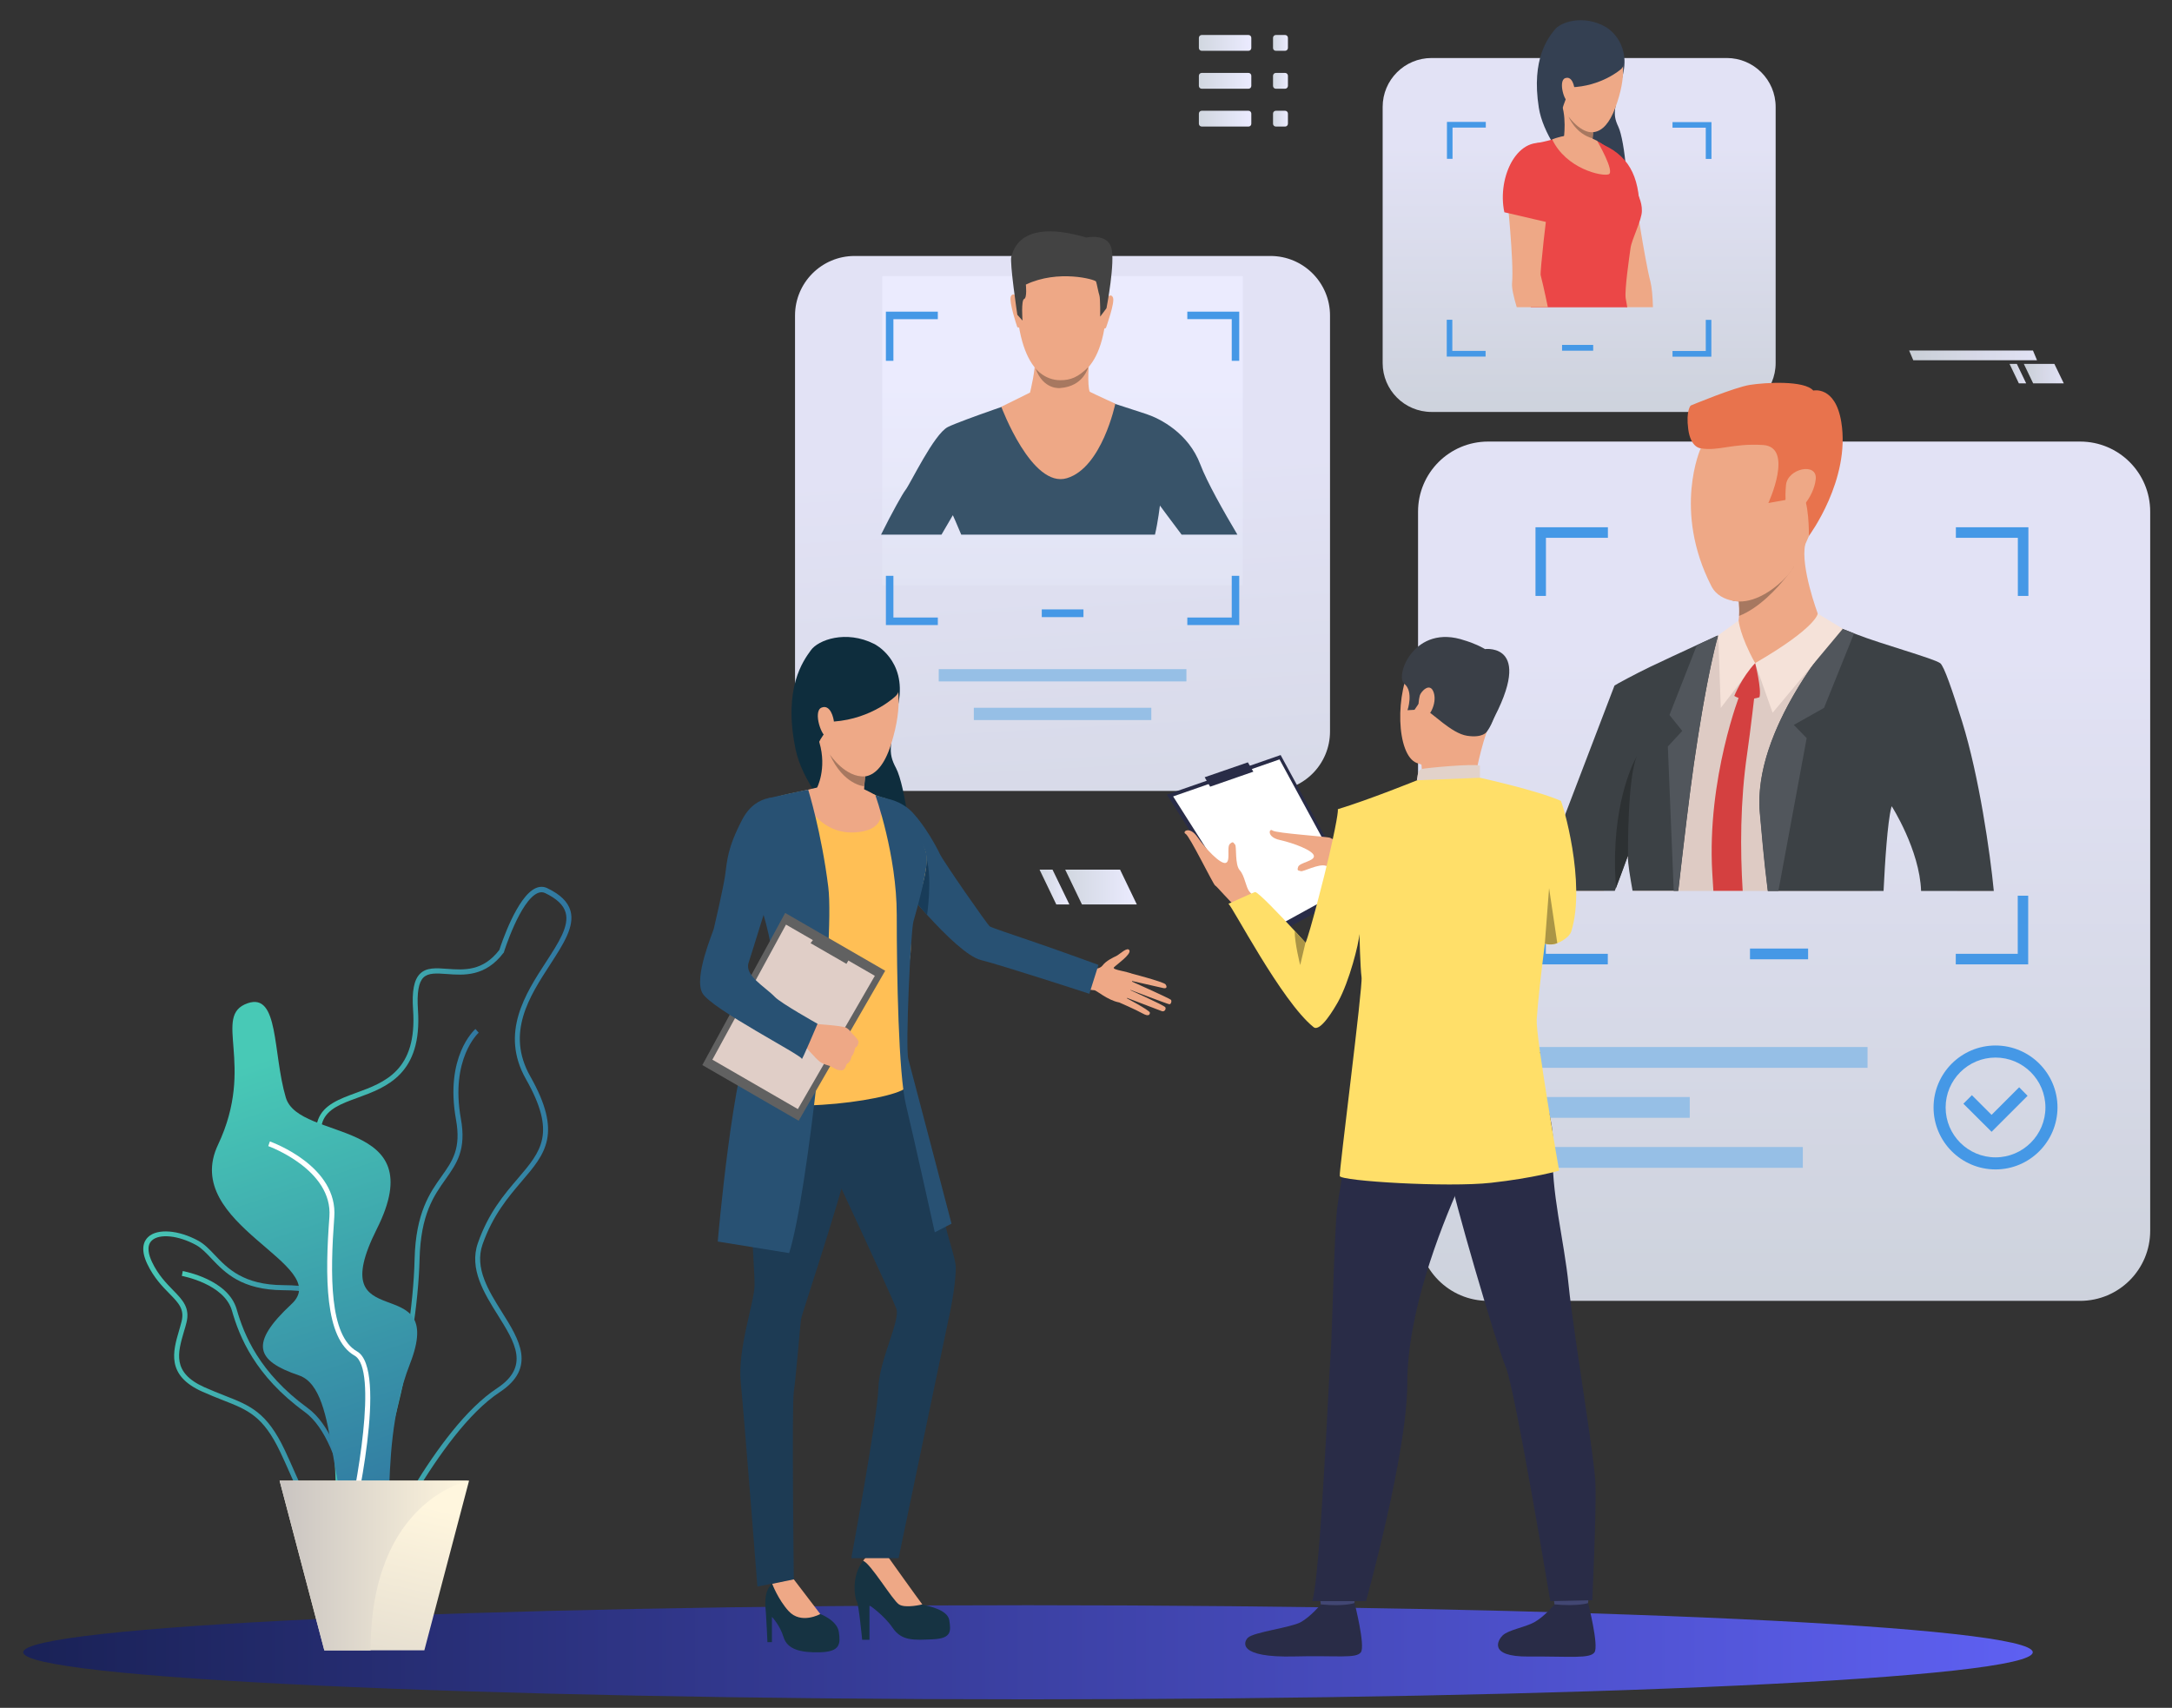 <?xml version="1.0" encoding="utf-8"?>
<!-- Generator: Adobe Illustrator 22.0.0, SVG Export Plug-In . SVG Version: 6.00 Build 0)  -->
<svg version="1.1" id="Слой_1" xmlns="http://www.w3.org/2000/svg" xmlns:xlink="http://www.w3.org/1999/xlink" x="0px" y="0px"
	 viewBox="0 0 2141.6 1684" style="enable-background:new 0 0 2141.6 1684;" xml:space="preserve">
<rect x="0" y="0" width="2141.6" height="1684" fill="#333333" stroke="none"/>
<style type="text/css">
	.st0{opacity:0.95;fill:url(#SVGID_1_);}
	.st1{fill:#96BFE6;}
	.st2{opacity:0.95;fill:url(#SVGID_2_);}
	.st3{fill:#4598E6;}
	.st4{fill:url(#SVGID_3_);}
	.st5{opacity:0.95;fill:url(#SVGID_4_);}
	.st6{fill:#385369;}
	.st7{fill:#EEA886;}
	.st8{fill:#434343;}
	.st9{fill:#A77860;}
	.st10{fill:#0E2D3D;}
	.st11{fill:#163342;}
	.st12{fill:#1D3B54;}
	.st13{fill:#285173;}
	.st14{fill:#FFBF55;}
	.st15{fill:#183C59;}
	.st16{fill:#616161;}
	.st17{fill:#E0CEC7;}
	.st18{fill:#EEA987;}
	.st19{fill:url(#SVGID_5_);}
	.st20{fill:url(#SVGID_6_);}
	.st21{fill:url(#SVGID_7_);}
	.st22{fill:url(#SVGID_8_);}
	.st23{fill:url(#SVGID_9_);}
	.st24{fill:#FFFFFF;}
	.st25{fill:url(#SVGID_10_);}
	.st26{fill:url(#SVGID_11_);}
	.st27{opacity:0.95;fill:url(#SVGID_12_);}
	.st28{fill:#344052;}
	.st29{fill:#EB4747;}
	.st30{fill:#393D63;}
	.st31{fill:#DECBC4;}
	.st32{fill:#E8734D;}
	.st33{fill:#3C4145;}
	.st34{fill:#51565C;}
	.st35{fill:#F5E2D9;}
	.st36{fill:#D44040;}
	.st37{fill:#2D3133;}
	.st38{fill:#292C47;}
	.st39{fill:#424773;}
	.st40{fill:#3A3F47;}
	.st41{fill:#E2D2CA;}
	.st42{fill:#323657;}
	.st43{fill:#FFDF69;}
	.st44{fill:#AB9546;}
	.st45{opacity:0.95;}
	.st46{fill:url(#SVGID_13_);}
	.st47{fill:url(#SVGID_14_);}
	.st48{fill:url(#SVGID_15_);}
	.st49{fill:url(#SVGID_16_);}
	.st50{fill:url(#SVGID_17_);}
	.st51{fill:url(#SVGID_18_);}
	.st52{fill:url(#SVGID_19_);}
	.st53{fill:url(#SVGID_20_);}
	.st54{fill:url(#SVGID_21_);}
	.st55{fill:url(#SVGID_22_);}
	.st56{fill:url(#SVGID_23_);}
</style>
<g>
	<linearGradient id="SVGID_1_" gradientUnits="userSpaceOnUse" x1="1085.384" y1="1199.018" x2="1044.196" y2="452.457">
		<stop  offset="0" style="stop-color:#D1D7E0"/>
		<stop  offset="1" style="stop-color:#EBEBFF"/>
	</linearGradient>
	<path class="st0" d="M1252.8,779.9H842.6c-32.4,0-58.7-26.3-58.7-58.7V311.1c0-32.4,26.3-58.7,58.7-58.7h410.1
		c32.4,0,58.7,26.3,58.7,58.7v410.1C1311.4,753.7,1285.2,779.9,1252.8,779.9z"/>
	<rect x="925.6" y="659.8" class="st1" width="244.2" height="12.1"/>
	<rect x="960.2" y="697.9" class="st1" width="175" height="12.1"/>
	<linearGradient id="SVGID_2_" gradientUnits="userSpaceOnUse" x1="1759.164" y1="1407.149" x2="1759.164" y2="638.555">
		<stop  offset="0" style="stop-color:#D1D7E0"/>
		<stop  offset="1" style="stop-color:#EBEBFF"/>
	</linearGradient>
	<path class="st2" d="M2051,1282.7h-583.7c-38.2,0-69.1-30.9-69.1-69.1V504.5c0-38.2,30.9-69.1,69.1-69.1H2051
		c38.2,0,69.1,30.9,69.1,69.1v709.1C2120.1,1251.8,2089.2,1282.7,2051,1282.7z"/>
	<g>
		<rect x="1725.5" y="935.3" class="st3" width="57.3" height="10.6"/>
	</g>
	<g>
		<rect x="1508.2" y="1032.4" class="st1" width="333.2" height="20.5"/>
		<rect x="1508.2" y="1131" class="st1" width="269.4" height="20.5"/>
		<rect x="1508.2" y="1081.7" class="st1" width="157.9" height="20.5"/>
	</g>
	<g>
		<path class="st3" d="M1928.5,519.9v10.4h61.1v57.3h10.4v-67.7H1928.5z M1513.9,587.6h10.4v-57.3h61.1v-10.4h-71.4V587.6z
			 M1989.5,883.2v57.3h-61.1v10.4h71.4v-67.7H1989.5z M1524.3,883.2h-10.4v67.7h71.4v-10.4h-61.1V883.2z"/>
	</g>
	<g>
		<g>
			<path class="st3" d="M1967.6,1153.1c-33.7,0-61.1-27.4-61.1-61.1c0-33.7,27.4-61.1,61.1-61.1s61.1,27.4,61.1,61.1
				C2028.6,1125.7,2001.2,1153.1,1967.6,1153.1z M1967.6,1042.8c-27.2,0-49.2,22.1-49.2,49.2c0,27.2,22.1,49.2,49.2,49.2
				s49.2-22.1,49.2-49.2C2016.8,1064.8,1994.7,1042.8,1967.6,1042.8z"/>
		</g>
		<g>
			<polygon class="st3" points="1963.7,1116 1935.9,1088.3 1944.3,1079.9 1963.7,1099.3 1990.9,1072.1 1999.2,1080.5 			"/>
		</g>
	</g>
	<linearGradient id="SVGID_3_" gradientUnits="userSpaceOnUse" x1="22.839" y1="1629.225" x2="2004.297" y2="1629.225">
		<stop  offset="5.208330e-03" style="stop-color:#1A2257"/>
		<stop  offset="1" style="stop-color:#5E60F2"/>
	</linearGradient>
	<path class="st4" d="M2004.3,1629.2c0,25.6-443.6,46.4-990.7,46.4c-547.2,0-990.7-20.8-990.7-46.4c0-25.6,443.6-46.4,990.7-46.4
		C1560.7,1582.9,2004.3,1603.6,2004.3,1629.2z"/>
	<linearGradient id="SVGID_4_" gradientUnits="userSpaceOnUse" x1="1047.712" y1="932.525" x2="1047.712" y2="370.524">
		<stop  offset="0" style="stop-color:#D1D7E0"/>
		<stop  offset="1" style="stop-color:#EBEBFF"/>
	</linearGradient>
	<rect x="869.9" y="272.2" class="st5" width="355.5" height="305"/>
	<g>
		<path class="st6" d="M1183.5,457.9c-11.7-31-39.8-45.2-53.1-49.6c-4.7-1.6-13.2-4.3-22.1-7.2c-16-5.2-33.6-10.8-33.6-10.8h-55.3
			c0,0-19.2,6.4-39.5,13.6c0,0,0,0,0,0c-18.8,6.6-38.5,13.8-45.2,17.1c-13.9,6.9-37.3,56.6-42,62.3c-2.4,2.9-13.3,22.3-24,43.9h59.6
			c6.3-10.8,11.2-19.2,11.2-19.2s3.8,8.3,8.3,19.2h191c3-12.7,4.9-28.7,4.9-28.7s10.2,13.9,21.4,28.7h55
			C1206.7,504.6,1190.1,475.4,1183.5,457.9z"/>
		<g>
			<path class="st7" d="M1053.7,238.2c0,0,43.3,6.8,36.7,74.5c-6.6,67.7-44.8,62.1-47.3,62.1c-2.6-0.1-38.3,1.2-41.1-81.4
				C1001.9,293.3,1000.7,232.2,1053.7,238.2z"/>
		</g>
		<g>
			<path class="st7" d="M1091,293.6c0,0,4.7-5.1,6.5,0.1c1.7,5.1-6.5,28-6.8,29c0,0-0.9,2-2,0.9C1087.6,322.5,1091,293.6,1091,293.6
				z"/>
		</g>
		<g>
			<path class="st7" d="M1003.1,292.7c0,0-4.6-5.2-6.5-0.1c-1.8,5.1,5.8,28.1,6.2,29.2c0,0,0.8,2,2,0.9
				C1005.9,321.7,1003.1,292.7,1003.1,292.7z"/>
		</g>
		<g>
			<path class="st8" d="M1091,303.9l-6.2,8.3c0,0,0.2-18.2-0.8-21c-1-2.8-2.5-11.5-3.3-13.6c-0.8-2-37.2-12.2-69.2,3
				c0,0,1.4,13.1-1.7,14.2c-3.1,1.2-1.6,21.3-1.6,21.3l-5.1-5.7c0,0-7.8-52.1-5.9-57.5c1.9-5.4,8.1-38.1,73.9-18.7
				c0,0,20.5-4.3,24.6,9.8C1099.9,258.1,1091,303.9,1091,303.9z"/>
		</g>
		<path class="st7" d="M1080.1,389c0-0.1-5.6-2.7-5.6-2.7c-2.7-6-0.7-31.5-0.7-31.5s-55.1-14-53.5-3.3c1.6,10.7-4.7,35.6-4.7,35.6
			l-28.3,14c0,0,30.1,80.9,64.7,70.4c34.6-10.4,47.7-73.4,47.7-73.4L1080.1,389z"/>
		<path class="st9" d="M1021.1,363.4c0,0,8.9,11.5,24.3,11.5c10.1,0,17.4-2.8,27.5-12.7c0,0-4.4,18.7-27.4,20.4
			C1045.5,382.7,1028.8,384.8,1021.1,363.4z"/>
	</g>
	<g>
		<g>
			<g>
				<g>
					<g>
						<g>
							<path class="st10" d="M862.1,635c0,0,31.8,15.6,23.9,57.9c-7.9,42.3-11.3,48-2.5,64.5c8.8,16.5,19.2,87.1,11.3,100.4
								c-7.9,13.4-98-58.7-110.4-119.2c-12.5-60.5,7.9-87.4,15.1-97.4C806.6,631.1,834,620.8,862.1,635z"/>
						</g>
					</g>
				</g>
			</g>
		</g>
		<g>
			<path class="st11" d="M850.1,1616.9h7.2v-34c0,0,14.1,9.4,23,22.4c8.9,13,21.1,11.9,39.6,11.1c18.6-0.8,17.7-8.3,16.1-18.8
				c-1.7-10.5-20.5-13.9-26.6-15.5c-6.1-1.7-19.9-25.5-24.4-31.3c-6.1-7.9-9.3-15.5-9.3-15.5s-3.5-14.1-20.6,0
				c-17.2,14.1-12.2,41.3-10.3,43.8S850.1,1616.9,850.1,1616.9z"/>
		</g>
		<g>
			<path class="st7" d="M886.4,1582c6.4,4.2,23,0,23,0c-4.7-6.1-33.7-46.8-33.7-46.8c-17.6-10.3-24.6,3.9-24.6,3.9
				C858.3,1541.3,880,1577.9,886.4,1582z"/>
		</g>
		<g>
			<g>
				<g>
					<g>
						<path class="st7" d="M1071.7,955.1c0,0,11.5,2.2,15.5-3.2c3.4-4.6,11-8.1,13.4-9.2c3.2-1.5,11.2-9.6,13-5.6
							c1.9,4-12.6,14-15.2,16.7c-2.6,2.7,14.2,3.9,17,6.5c2.9,2.6-0.7,30.3-12.1,28.1c-11.4-2.2-22.2-12-24.3-12
							c-2.1,0-8.4-1.2-8.4-1.2L1071.7,955.1z"/>
					</g>
				</g>
			</g>
		</g>
		<g>
			<g>
				<g>
					<g>
						<path class="st7" d="M1112.9,959.2c0,0,34.5,8.9,36.3,11.4c1.8,2.5,1.2,4.4-2.1,3.7c-3.3-0.7-33.6-7.6-33.6-7.6
							s39,17.4,41,19.1c1.1,1,0.2,4.7-1.6,4.4c-1.8-0.2-41.5-15.3-41.5-15.3s36.4,16.3,37.6,18.3c1,1.7-0.7,4.8-3.5,3.8
							c-2.8-1-37.5-14.3-37.5-14.3s25.8,13.5,25.8,15.8c0,1.4-0.6,4.5-7.2,0.8c-6.5-3.7-22.9-10.8-22.9-10.8L1112.9,959.2z"/>
					</g>
				</g>
			</g>
		</g>
		<g>
			<path class="st11" d="M756.7,1619.2h4.4v-24.9c0,0,7.9,8.1,11.5,20c3.6,11.9,16.5,15.5,36.2,14.9c19.7-0.6,20-8.3,18.3-20
				c-1.7-11.6-18.3-17.7-18.3-17.7c-7.5-6.7-26.1-34.2-26.1-34.2s-11.9-3.2-21.3,4.4c-9.4,7.5-6.4,24.6-6.2,29
				C755.6,1595.1,756.7,1619.2,756.7,1619.2z"/>
		</g>
		<g>
			<path class="st12" d="M770.3,1025c0,0-23.4,30.5-29.8,66.7c-6.4,36.2,3.8,157.6,3.5,175.4c-0.3,17.9-16.9,62.4-13.6,96
				s16.4,201.3,16.4,201.3l35.9-7.1c0,0-2.1-170.9,0-185s6.3-65.7,7.1-71.5c0.8-5.8,52.8-158.6,52.8-184.7
				C842.6,1090,826.8,982.5,770.3,1025z"/>
		</g>
		<g>
			<path class="st12" d="M888.1,1036.9c0,0,38.5,147,43.1,167.4c4.6,20.4,11.2,37.2,11.2,45.8c0,20.1-7.5,52.3-7.5,52.3l-48.9,234
				h-46.6c0,0,26-140.4,26.7-167.8c0.7-27.5,21.9-66.6,17.7-78.2c-4.2-11.6-66.9-145.9-66.9-145.9S769.3,994.2,888.1,1036.9z"/>
		</g>
		<g>
			<path class="st7" d="M808.8,1591.5l-26.1-34.2l-21.3,4.4c0,0,5.7,15.3,16.1,26.8C789.8,1602.1,808.8,1591.5,808.8,1591.5z"/>
		</g>
		<g>
			<g>
				<path class="st13" d="M872.2,787.1c0,0,15.9,1.5,27.9,14.4c12,12.9,23.3,33.4,26.4,40.2c3.1,6.9,47.2,70.4,49.5,71.8
					c2.3,1.4,24.4,8.8,39.1,13.8c22.6,7.6,68,24.1,68,24.1l-9,28.5c0,0-85.4-27.9-106.7-33.2c-26.1-6.4-86.3-83.6-86.3-83.6
					S836.1,810.5,872.2,787.1z"/>
			</g>
		</g>
		<g>
			<g>
				<path class="st14" d="M844.4,775.9c0,0,20.6,9.7,27.7,11.1c7.1,1.4,34.9,37.4,39.7,50.6c4.9,13.1,0,32.9-10,56
					c-10,23.1-0.6,30.9-5.1,54c-4.6,23.1-3.1,109.7-2.2,122.6c0.9,12.9-133.7,32.3-160.3,8.9c0,0,18-78,39.3-100.3
					c4.6-4.8,4.1-36.9,1-44.9c-3.1-8-38.6-67.7-38.6-67.7s-2.6-60.6,12.9-72.6c13.4-10.4,50-14.1,56.6-16.4
					C811.9,774.9,831,773.9,844.4,775.9z"/>
			</g>
		</g>
		<g>
			<g>
				<path class="st7" d="M854.3,752.2c0,0-0.6,5.7-1.3,13.3c-0.3,3-0.6,6.4-0.8,9.8c-0.8,10.3-1.5,21.3-1.1,26.9
					c0,0-21.4,21.4-45.7-25c0,0,10.2-19.1,2.5-45.2C800.1,705.9,854.3,752.2,854.3,752.2z"/>
			</g>
		</g>
		<g>
			<path class="st15" d="M914.1,902.2c0,0,5.1-34.2-0.3-55c0,0,0,17.9-9.8,43.3L914.1,902.2z"/>
		</g>
		<g>
			<path class="st7" d="M788.9,780.5c0,0,14.7,43.4,55.1,40.2c40.4-3.2,19.1-36.7,19.1-36.7s-10.1-5.8-12.9-6.3
				c-2.8-0.5-44.6-1.1-44.6-1.1L788.9,780.5z"/>
		</g>
		<g>
			<path class="st13" d="M863.1,784.1c0,0,21.1,58.5,21.1,118.1c0,59.6,1.7,156.7,9.1,187.4s28.4,125.5,28.4,125.5l16.5-8.5
				c0,0-39.6-151.4-42.6-162.3c-3-10.9,2.3-126.2,5.1-135.9c2.8-9.7,14.9-52.6,13-64.6c-2.4-15-16.4-37.3-39.1-56.4L863.1,784.1z"/>
		</g>
		<g>
			<path class="st13" d="M796.9,778.7c0,0,13.1,42.1,19.8,96c6.7,53.9-20.4,304.1-38.6,360.9l-70.4-11.4c0,0,15.2-176.8,35.7-209
				c20.6-32.2,27.1-60.7,4.9-127.8c-22.2-67.2,9.7-100.4,9.7-100.4S790.7,779.4,796.9,778.7z"/>
		</g>
		<g>
			<polygon class="st16" points="872.8,957.2 787.5,1105.1 692.5,1050.2 774.2,900.2 			"/>
		</g>
		<g>
			<polygon class="st17" points="862.6,962.2 786.7,1093.6 702.4,1044.9 775,911.7 			"/>
		</g>
		<g>
			<polygon class="st16" points="834.6,950.4 839.9,941.2 805.8,921.5 799.2,930 			"/>
		</g>
		<g>
			<g>
				<g>
					<g>
						<g>
							<g>
								<path class="st7" d="M830.5,1055.4c0,0-3.9,0-5.6-0.8c0,0-3-1.7-5.2-2.8c-0.7-0.3-1.3-0.6-1.7-0.8c-1.7-0.6-5.7-1.4-9.5-4
									c-3.8-2.6-17.1-18.1-17.1-18.1l6.3-9.6l4.6-9.8c0,0,28.1,1.8,31.9,3.8c0.4,0.2,0.7,0.4,1,0.6c3,2,4.5,4.8,5.9,6.1
									c0.5,0.5,5.6,5.4,5.4,7.5c-0.2,2.9-1.6,4.9-3.4,5.8c0,0-0.7,5.7-3.5,8.4c0,0-0.5,5.3-4.9,7.6
									C834.7,1049.3,833.6,1054.6,830.5,1055.4z"/>
							</g>
						</g>
					</g>
				</g>
			</g>
		</g>
		<g>
			<g>
				<path class="st13" d="M772.6,787.1c0,0-25.9-7.4-40.8,21.1c-14.9,28.6-14.8,40.8-16.8,54.7c-1.9,13.2-10.3,49.1-11.2,52.9
					c-0.9,3.7-20,48-11.2,63.5c8.8,15.6,98.6,61.4,98,64.8c-0.6,3.4,15.5-34.6,15.5-34.6S769.9,989.2,764,983
					c-9.7-10.1-30-21-25.9-33.6c4.9-14.8,19.7-64.5,23.1-71.8C764.6,870.3,794.5,796.4,772.6,787.1z"/>
			</g>
		</g>
		<g>
			<g>
				<g>
					<g>
						<g>
							<path class="st18" d="M857.5,639.7c0,0,46.2,14.5,21.1,94.2c-25.1,79.7-88.1-9.2-81.5-57.8
								C803.6,627.6,857.5,639.7,857.5,639.7z"/>
						</g>
					</g>
				</g>
			</g>
		</g>
		<g>
			<g>
				<g>
					<g>
						<g>
							<path class="st10" d="M883.3,686.2c0,0-22.9,22.5-61.3,25.3c0,0-14.8,17.3-15.9,24.1c0,0-34.3-58.4,7.9-93.4
								C856,607.2,898.7,671.8,883.3,686.2z"/>
						</g>
					</g>
				</g>
			</g>
		</g>
		<g>
			<g>
				<g>
					<g>
						<g>
							<path class="st18" d="M822.4,713.1c-0.3-5.8-3.9-19-12.5-15.3c-8.6,3.7,0.5,30.6,6.2,28.9
								C816.2,726.7,823.1,726.8,822.4,713.1z"/>
						</g>
					</g>
				</g>
			</g>
		</g>
		<g>
			<path class="st9" d="M852.9,765.5c-0.3,3-0.6,6.4-0.8,9.8c0,0-20.4-1.2-34-31.5C819,745.1,833.9,767,852.9,765.5z"/>
		</g>
	</g>
	<g>
		<g>
			
				<linearGradient id="SVGID_5_" gradientUnits="userSpaceOnUse" x1="-3961.584" y1="1254.356" x2="-3834.196" y2="1254.356" gradientTransform="matrix(-1 0 0 1 -3489.574 0)">
				<stop  offset="0" style="stop-color:#3076A1"/>
				<stop  offset="1" style="stop-color:#48C9B6"/>
			</linearGradient>
			<path class="st19" d="M347.4,1494c29.6-20.8,64.2-165.9,66.3-252.3c1.1-44.3,14.1-62.7,25.7-79c11-15.6,20.6-29,15-59.8
				c-10.6-58.9,17.3-84.4,17.6-84.6l-3.2-3.7c-1.2,1.1-30.3,27.3-19.2,89.2c5.2,28.8-3.4,40.9-14.2,56.1
				c-11.4,16-25.5,35.9-26.6,81.7c-2.2,92.7-37.6,229.7-64.2,248.4L347.4,1494z"/>
		</g>
		<g>
			
				<linearGradient id="SVGID_6_" gradientUnits="userSpaceOnUse" x1="-3862.608" y1="1359.51" x2="-3631.02" y2="1359.51" gradientTransform="matrix(-1 0 0 1 -3489.574 0)">
				<stop  offset="0" style="stop-color:#3076A1"/>
				<stop  offset="1" style="stop-color:#48C9B6"/>
			</linearGradient>
			<path class="st20" d="M285.4,1451.7c-2.8-6.3-5.7-12.9-9-19.8c-16.9-35.7-31.9-41.6-56.7-51.3c-6.1-2.4-12.9-5.1-20.5-8.5
				c-35.5-16-28.7-39.5-22.6-60.3c0.8-2.9,1.7-5.8,2.4-8.7c3.1-12.2-2.9-18.3-12-27.6c-6.8-6.9-15.2-15.5-21.7-29
				c-7.1-14.8-3.5-22.8,0.8-26.8c9-8.5,29.8-7,49.4,3.7c6.1,3.3,11.1,8.6,16.4,14.2c12.5,13.1,28.1,29.4,67.5,29.6
				c22.5,0.1,34.8,3.2,41.1,10.4c7.2,8.1,5.9,20.3,4,37.1c-0.7,5.8-1.4,12.4-1.8,19.6c-2.7,42.5,22.4,73.2,22.7,73.5
				c15,17.9,33.5,54.9,25.5,77.8c-3.3,9.6-10.8,15.6-22.2,17.9c-4.5,0.9-8.7,1.4-12.5,1.4C308.8,1504.8,298.7,1482,285.4,1451.7z
				 M193.4,1227.7c-17.5-9.6-36.3-11.5-43.7-4.5c-5.6,5.3-3,14.5,0.2,21.2c6.1,12.8,13.9,20.7,20.7,27.7c9.5,9.7,17,17.4,13.2,32.3
				c-0.7,2.9-1.6,5.9-2.5,8.8c-6,20.7-11.8,40.2,19.9,54.5c7.4,3.3,14.2,6,20.3,8.4c25.1,9.8,41.6,16.3,59.3,53.8
				c3.3,7,6.2,13.5,9,19.9c15.3,34.7,24.6,55.7,58,48.9c9.6-1.9,15.8-6.9,18.6-14.7c7-20.1-9.8-55.3-24.6-73
				c-1.1-1.3-26.6-32.4-23.8-77c0.5-7.2,1.2-13.9,1.9-19.8c1.7-15.6,3-26.8-2.8-33.3c-5.3-5.9-16.9-8.6-37.5-8.7
				c-41.5-0.2-57.8-17.3-71-31.1C203.3,1235.5,198.8,1230.7,193.4,1227.7L193.4,1227.7z"/>
		</g>
		<g>
			
				<linearGradient id="SVGID_7_" gradientUnits="userSpaceOnUse" x1="-3842.811" y1="1393.188" x2="-3668.989" y2="1393.188" gradientTransform="matrix(-1 0 0 1 -3489.574 0)">
				<stop  offset="0" style="stop-color:#3076A1"/>
				<stop  offset="1" style="stop-color:#48C9B6"/>
			</linearGradient>
			<path class="st21" d="M348.3,1533.1l4.9-0.3c-0.2-4.6-6.4-112.9-49.9-144.5c-47.7-34.8-62.7-72.1-69.9-97.2
				c-8.4-29.5-51.4-37.4-53.2-37.8l-0.9,4.8c0.4,0.1,41.8,7.7,49.4,34.3c7.4,25.8,22.8,64.2,71.7,99.8
				C342.1,1422.5,348.3,1532,348.3,1533.1z"/>
		</g>
		<g>
			
				<linearGradient id="SVGID_8_" gradientUnits="userSpaceOnUse" x1="-4052.926" y1="1216.612" x2="-3791.901" y2="1216.612" gradientTransform="matrix(-1 0 0 1 -3489.574 0)">
				<stop  offset="0" style="stop-color:#3076A1"/>
				<stop  offset="1" style="stop-color:#48C9B6"/>
			</linearGradient>
			<path class="st22" d="M340.1,1557.4c-10.2-5.1-9.9-25.6-9.3-56.6c0.7-39.2,1.7-92.8-18.8-142.2c-21.8-52.4-2.4-67.7,16.4-82.6
				c21-16.6,40.9-32.3,2.8-103c-17.5-32.5-23.1-54.5-17.5-69.2c5.5-14.5,21-20.2,37.4-26.2c28.3-10.3,60.3-22.1,56.2-81.9
				c-1.3-18.3,0.9-29.6,6.8-35.5c6.4-6.4,15.8-5.7,26.8-4.9c16.5,1.2,35.2,2.6,51.5-18.7c1.7-5.3,17.3-52.7,35.9-60.9
				c3.9-1.7,7.8-1.7,11.4,0.1l0,0c12.9,6.2,20.3,13.5,22.8,22.3c4.3,15.4-7,32.8-20,52.9c-20.5,31.6-43.8,67.5-19.7,110.2
				c31.9,56.4,15.1,76.2-8.3,103.5c-13.4,15.7-28.5,33.4-38.7,62.3c-8.1,23.3,5.8,45.5,19.2,66.9c16.9,26.9,34.3,54.8-2.4,78.9
				c-60.7,39.9-120.7,170.3-121.3,171.6l-0.2,0.5l-0.5,0.4c-11.2,8.8-19.3,12.9-25.5,12.9C343.3,1558.5,341.6,1558.2,340.1,1557.4z
				 M489.9,1369c32.7-21.5,18-45,1-72.2c-13.4-21.4-28.6-45.7-19.7-71.1c10.4-29.8,25.9-47.9,39.6-63.9c22.9-26.8,38-44.5,7.7-97.9
				c-25.6-45.3-0.4-84.1,19.8-115.2c12.4-19.1,23.2-35.7,19.4-48.9c-2.1-7.4-8.7-13.7-20.2-19.2l0,0c-2.3-1.1-4.7-1.1-7.3,0
				c-17.3,7.5-33.2,57.7-33.3,58.2l-0.1,0.4l-0.3,0.3c-18,23.7-39.1,22.2-56,20.9c-10.1-0.7-18.1-1.3-23,3.5
				c-4.8,4.7-6.5,15.1-5.4,31.7c4.4,63.5-31,76.4-59.4,86.8c-16,5.8-29.7,10.9-34.5,23.3c-5,13.3,0.4,34,17.2,65.1
				c40.1,74.4,17.7,92.1-4.1,109.2c-18.2,14.3-35.3,27.8-14.9,76.8c20.9,50.3,19.9,104.5,19.2,144.1c-0.5,27-0.9,48.4,6.6,52.1
				c4.4,2.2,12.7-1.5,24.8-10.9C371.9,1531.6,429.4,1408.8,489.9,1369z"/>
		</g>
		<linearGradient id="SVGID_9_" gradientUnits="userSpaceOnUse" x1="407.935" y1="1501.541" x2="255.958" y2="1045.609">
			<stop  offset="0" style="stop-color:#3076A1"/>
			<stop  offset="1" style="stop-color:#48C9B6"/>
		</linearGradient>
		<path class="st23" d="M244.3,989.2c30.9-10.6,24.5,49,37.5,93s145.2,19.2,89.8,129.5s70.2,36.9,32.6,133.2
			c-37.5,96.3-3.3,199.2-44.1,173.1c-40.8-26.2-22.9-147.4-65.3-161.8c-42.4-14.4-49.4-31.2-7.3-70.4c42-39.2-110.1-78-72.5-157.1
			C252.4,1049.6,208.6,1001.4,244.3,989.2z"/>
		<g>
			<path class="st24" d="M345.9,1511.6c3.9-16.5,37.1-161.5,6.1-179.1c-27.3-15.5-26.6-75.6-22.4-132.3
				c3.8-50.2-60.8-73.7-63.5-74.7l-1.6,4.6c0.6,0.2,63.7,23.2,60.3,69.7c-4.4,58.3-4.8,120.1,24.8,136.9
				c23.5,13.3,1.9,129.9-8.5,173.7L345.9,1511.6z"/>
		</g>
		<linearGradient id="SVGID_10_" gradientUnits="userSpaceOnUse" x1="290.351" y1="1799.301" x2="366.339" y2="1471.728">
			<stop  offset="0" style="stop-color:#C9C4C1"/>
			<stop  offset="1" style="stop-color:#FFF6DE"/>
		</linearGradient>
		<polygon class="st25" points="462.5,1460 418.4,1627.3 319.8,1627.3 275.7,1460 		"/>
		
			<linearGradient id="SVGID_11_" gradientUnits="userSpaceOnUse" x1="256.126" y1="1543.673" x2="442.928" y2="1543.673" gradientTransform="matrix(1 0 0 1 19.534 0)">
			<stop  offset="0" style="stop-color:#C9C4C1"/>
			<stop  offset="1" style="stop-color:#FFF6DE"/>
		</linearGradient>
		<path class="st26" d="M462.5,1460c0,0-97.1,18.2-97.1,167.4h-45.6L275.7,1460H462.5z"/>
	</g>
	<linearGradient id="SVGID_12_" gradientUnits="userSpaceOnUse" x1="1557.021" y1="457.398" x2="1557.021" y2="140.814">
		<stop  offset="0" style="stop-color:#D1D7E0"/>
		<stop  offset="1" style="stop-color:#EBEBFF"/>
	</linearGradient>
	<path class="st27" d="M1702.6,406.2h-291.1c-26.6,0-48.2-21.6-48.2-48.2V105.4c0-26.6,21.6-48.2,48.2-48.2h291.1
		c26.6,0,48.2,21.6,48.2,48.2v252.6C1750.8,384.6,1729.2,406.2,1702.6,406.2z"/>
	<g>
		<rect x="1540.2" y="340.1" class="st3" width="30.7" height="5.7"/>
	</g>
	<g>
		<g>
			<g>
				<g>
					<path class="st28" d="M1583.3,26.6c0,0,24.8,13.6,16.9,47c-7.9,33.4-10.9,37.9-4.5,51.4c6.4,13.5,12,70.1,5.2,80.5
						s-75.9-50.5-83.6-99.2c-7.7-48.7,9.6-69.4,15.7-77.1S1561.5,14.2,1583.3,26.6z"/>
				</g>
			</g>
		</g>
		<g>
			<path class="st7" d="M1629.8,302.9h-26.5c-1.3-13.1-2.5-22.2-2.2-23.5c0.4-2.2-26.4-72.4-28.9-78.3c-2.5-5.8-12.3-21.4-13.6-36
				c-1.3-14.7,17.8-20.6,17.8-20.6c25.8,4.6,34.6,40.3,34.6,40.3s10.8,72.4,16.3,92.8C1628.7,282.9,1629.5,292.1,1629.8,302.9z"/>
		</g>
		<path class="st29" d="M1616.5,202.3l-39.5,16.6c0,0-36.3-90.1-5.9-80C1601.5,149,1615.1,167.8,1616.5,202.3z"/>
		<g>
			<path class="st29" d="M1607.7,244.7c-1.2,8.9-5.9,40.6-4.8,49.2c0.2,1.4,0.8,4.7,1.6,9.1h-95.2c2.5-9,4.8-17,6.2-21.7
				c4.6-15.3,0.2-19.4-2.1-31.7c-0.9-4.8-4.1-13.9-7.6-24.2c-1.2-3.4-2.4-7-3.5-10.6c-4.2-13-6.1-26.3-7.3-34
				c-5.7-36.6,22.4-40.1,22.4-40.1c10.5-1.9,28.8-7.6,28.8-7.6l28.6,6c0,0,2.7,1,6.7,4c0,0,0,0,0,0c1.9,1.4,4.1,3.3,6.4,5.6
				c3.1,3.2,9.4,12.4,15.6,22.5c1.9,3.1,3.8,6.3,5.6,9.4c5.8,10.1,10,18.2,9.8,27.4C1618.9,216.9,1608.9,235.8,1607.7,244.7z"/>
		</g>
		<path class="st7" d="M1574.8,138.9c0,0,17.9,30.7,11.3,33c-6.7,2.3-41.8-5.5-55.6-34.4C1530.5,137.5,1553.6,127,1574.8,138.9z"/>
		<path class="st7" d="M1572.2,152.9c0,0-15.9,6.7-30.4-15.5c0,0,3.9-25.2-4.3-39.8c-8.2-14.6,35.8,17.5,35.8,17.5s-0.7,3-1.5,7.4
			c-0.4,2.3-0.8,4.9-1.1,7.7c-0.2,2.3-0.4,4.8-0.5,7.2C1570.1,143.2,1570.5,148.9,1572.2,152.9z"/>
		<path class="st30" d="M1532.6,187.3c-3.3,16.9-26.8,38-26.8,38c-1.2-3.4-2.4-7-3.5-10.6C1518.5,204.3,1532.6,187.3,1532.6,187.3z"
			/>
		<g>
			<path class="st7" d="M1526.7,200.7c-1.5,6.2-8.4,68.4-7.6,70.6c0.4,1.2,3.8,15.6,7.1,31.6h-30.7c-3.1-10.3-5-18.9-4.6-23.7
				c2-21-5.2-88-5.2-88s-6.4-40.5,27.2-45.6c0,0,19.9,2.6,21.1,17.3C1535.3,177.6,1528.2,194.6,1526.7,200.7z"/>
		</g>
		<path class="st29" d="M1483.3,209.3l41.7,9.7c0,0,33.1-64.3,3.3-76C1496.9,130.7,1475.8,174.3,1483.3,209.3z"/>
		<g>
			<g>
				<g>
					<path class="st18" d="M1579.5,30.1c0,0,36.3,13.3,13.3,75.9c-23,62.6-69.9-10.7-62.8-49.1C1537,18.4,1579.5,30.1,1579.5,30.1z"
						/>
				</g>
			</g>
		</g>
		<g>
			<g>
				<g>
					<path class="st28" d="M1598.3,68.2c0,0-19.1,17.1-49.9,17.9c0,0-7.2,17.5-8.3,22.9c0,0-30.3-52.1,4.5-78.4
						C1579.6,4.2,1611.2,57.3,1598.3,68.2z"/>
				</g>
			</g>
		</g>
		<g>
			<g>
				<g>
					<path class="st18" d="M1552.6,89.8c0-4.6-2.4-15.3-9.4-12.7c-7,2.6-0.7,24.4,3.9,23.3C1547.1,100.4,1552.7,100.8,1552.6,89.8z"
						/>
				</g>
			</g>
		</g>
		<path class="st9" d="M1570.4,136.5c-17-4.7-23.6-21-23.8-21.5c13.9,17.9,24.3,15.3,24.3,15.3
			C1570.6,132.7,1570.6,134.1,1570.4,136.5z"/>
	</g>
	<g>
		<path class="st3" d="M1649.1,120.3v5.6h32.8v30.8h5.6v-36.3H1649.1z M1426.6,156.6h5.6v-30.8h32.8v-5.6h-38.3V156.6z
			 M1681.9,315.3v30.8h-32.8v5.6h38.3v-36.3H1681.9z M1432.1,315.3h-5.6v36.3h38.3v-5.6h-32.8V315.3z"/>
	</g>
	<g>
		<rect x="1027.2" y="600.9" class="st3" width="41.1" height="7.6"/>
	</g>
	<g>
		<path class="st3" d="M1170.7,307.3v7.4h43.8v41.1h7.4v-48.5H1170.7z M873.5,355.8h7.4v-41.1h43.8v-7.4h-51.2V355.8z M1214.5,567.8
			v41.1h-43.8v7.4h51.2v-48.5H1214.5z M880.9,567.8h-7.4v48.5h51.2v-7.4h-43.8V567.8z"/>
	</g>
	<g>
		<g>
			<path class="st31" d="M1964.8,878.5H1930c-0.6-1.4-1.1-2.6-1.6-3.6c-10.3-24.3-63.4-80.1-63.4-80.1s0,0,0,0.1c0,0,0,0,0,0.1
				c0,0,0,0,0,0.1c0,0.1-0.1,0.2-0.1,0.2c0,0.1-0.1,0.3-0.1,0.5c0,0.1-0.1,0.2-0.1,0.3c0,0.1-0.1,0.2-0.1,0.2
				c-2.2,8.1-12.9,48.6-18.2,82.2h-235c-0.5-3.1-1.2-6.1-1.9-8.8c-2.1-8.3-3.6-16.6-4.5-24.3c0-0.4-0.1-0.8-0.1-1.1
				c-0.2-1.4-0.3-2.8-0.5-4.2c-2-21.1-0.5-37.3-0.4-38.9c-0.7,1.4-5.4,18.8-11.6,40.3c-3.4,11.8-7.3,24.8-11.1,37.1h-55.5
				l69.6-200.9c1.5-1.2,19.6-9.9,32.8-16.2c13.4-6.4,29.7-15.8,44.3-23.8c7.5-4.1,14.6-7.8,20.7-10.6l0.9-0.4v0
				c10.1-4.6,16.9-7.7,16.9-7.7s0,0,0,0c0.2,0,1.8-0.2,4.4-0.4c14.1-1.4,58-5.5,72.7-6.3c1.2-0.1,2.2-0.1,3-0.2c0.7,0,1.2,0,1.5,0
				c1.8,0.1,10.9,3.3,22.8,7.8c0.5,0.2,0.9,0.3,1.4,0.5c0.6,0.2,1.1,0.4,1.7,0.6c1,0.4,2.1,0.8,3.1,1.2c2.1,0.8,4.3,1.7,6.5,2.6
				c0.8,0.3,1.5,0.6,2.3,0.9c23.8,9.4,51,21.1,57.5,25.8c4.3,3.1,17.6,28.2,33.1,59.2C1937.7,763.8,1958.1,840.6,1964.8,878.5z"/>
		</g>
		<g>
			<path class="st7" d="M1792.3,605c-0.6,31.6-61.8,48.9-61.8,48.9s-25.6-32.1-19.5-35.1c2.4-1.2,3.4-6,3.7-11.4
				c0.3-5.1,0-10.7-0.3-14.3c-0.2-2.2-0.4-3.7-0.4-3.7s8.7-9.2,19.9-20.2c19.4-19.2,46.1-43.8,46.2-34c0,0.5-0.1,1.1-0.2,1.9
				C1775.2,559,1792.3,605,1792.3,605z"/>
		</g>
		<g>
			<path class="st9" d="M1768.8,558.7C1768.8,558.7,1768.8,558.7,1768.8,558.7c-0.1,0.2-2.7,4.1-7.1,9.6c-9.4,11.8-27,31.2-46.9,39
				c0.3-5.1,0-10.7-0.3-14.3c-2-0.1-4.1-0.3-6.1-0.7c5.4-9.5,13.3-19.5,13.3-19.5l12.3-3.7L1768.8,558.7z"/>
		</g>
		<g>
			<path class="st7" d="M1780.5,535.6c-5.3,11.5-10.3,19.9-11.7,23.2c0,0,0,0,0,0c-0.9,2.2-3.5,5.7-7.1,9.6
				c-10.1,10.9-28.8,25.2-47.2,24.7c-2-0.1-4.1-0.3-6.1-0.7c-7.4-1.6-16.2-5.1-21-14.5c-38.2-74.7-10.5-135.8-10.5-135.8
				s104.3-29.5,120.6,1.9C1808.8,465.9,1792.9,508.6,1780.5,535.6z"/>
		</g>
		<g>
			<path class="st32" d="M1676.7,442c0,0-9.7-0.5-12.1-18.9c-2.4-18.1,2.4-23.2,2.4-23.2s43.1-18,58.5-20.4s53.5-4.6,62.4,5.6
				c0,0,21.7-5,27.6,30.9c9.4,57-31.9,112.4-31.9,112.4s0.4-37.3-7.9-42.2c-8.2-4.9-15.3,6.8-15.3,6.8l-16.8,3
				c0,0,25.5-55.1-5.1-57.2C1708,436.9,1694.3,445.2,1676.7,442z"/>
		</g>
		<g>
			<path class="st7" d="M1761,478.2c1.6-16.4,31.3-22.7,29.3-5.5c-2,17.2-16.6,33.7-23.4,33.2C1760.2,505.3,1759.8,490.8,1761,478.2
				z"/>
		</g>
		<g>
			<path class="st33" d="M1934.8,712c-9.7-31-18-55.5-21.8-58.1c-6.5-4.7-58-18.8-82.4-28.4c-0.8-0.3-1.6-0.6-2.3-0.9
				c-2.2-0.9-4.4-1.7-6.5-2.6c-1.1-0.4-2.1-0.8-3.1-1.2c-0.6-0.2-1.1-0.4-1.7-0.6c-0.5-0.2-0.9-0.4-1.4-0.5c0,0-0.1,0.1-0.1,0.1
				c-2.2,2.4-13.5,15.3-27,34.5c-25.3,35.9-58.2,94.1-53.1,147.8c1.6,17.2,3.6,42,7,69.8c0.2,2.2,0.5,4.4,0.8,6.6h114
				c1.4-29.1,3.9-67.4,7.6-82.2c0-0.1,0.1-0.2,0.1-0.2c0-0.1,0-0.2,0.1-0.3c0-0.2,0.1-0.3,0.1-0.5c0-0.1,0.1-0.2,0.1-0.2
				c0,0,0-0.1,0-0.1c0,0,0-0.1,0-0.1s27.6,43.1,29,83.6h71.7C1962.3,840.9,1951.3,765.2,1934.8,712z"/>
		</g>
		<g>
			<path class="st33" d="M1693.8,627.2c0,0-8.6,28.7-19.7,100.2c0,0,0,0,0,0c-0.4,2.4-0.8,4.8-1.1,7.3c0,0.3-0.1,0.6-0.1,0.9
				c-0.3,1.6-0.5,3.3-0.8,5c0,0.2-0.1,0.4-0.1,0.6c-0.2,1.1-0.4,2.3-0.5,3.4c-0.4,2.8-0.8,5.7-1.3,8.6
				c-4.2,29.2-9.7,75.6-15.4,125.1h-45.1c-2.4-13.8-4.7-26.3-4.6-34.8c-0.1,0.2-0.2,0.4-0.2,0.6c-3.6,10-7.6,20.8-11.6,31.4
				c-0.4,1-0.7,1.9-1.1,2.9h-77.7l77.4-202.4c1.5-1.2,21.5-11.9,34.6-18.2c13.8-6.6,31.1-14.6,46.5-21.7c7.4-3.4,14.3-6.6,20.2-9.3
				L1693.8,627.2z"/>
		</g>
		<g>
			<path class="st34" d="M1798.5,698l-29.8,16.8l12.7,13l-27.9,150.7h-10.5c-3.9-30.5-6.1-57.8-7.8-76.4
				c-7.8-83.1,75.1-176.7,80.2-182.4c4,1.5,8.3,3.2,12.7,4.9L1798.5,698z"/>
		</g>
		<g>
			<path class="st34" d="M1694.2,626.5c0,0-11.1,36.3-24.1,126.9c-4.2,29.2-9.8,75.6-15.4,125.1h-4.4l-5.8-142.4l14.2-15.4
				l-12.6-15.7l27-68.8c7.4-3.4,14.3-6.6,20.2-9.3L1694.2,626.5z"/>
		</g>
		<g>
			<path class="st35" d="M1817,620l-24.7-15c0,0-0.7,13.5-61.8,48.9l17.3,48.9L1817,620z"/>
		</g>
		<g>
			<path class="st35" d="M1714.3,611.8c0,0,1,14.6,16.3,42.1l-33.9,44.1l-2.5-71.6L1714.3,611.8z"/>
		</g>
		<g>
			<path class="st36" d="M1730.6,653.9c0,0,6.6,26.2,4.2,33.6c0,0-14.4,5.2-24.8-1.3C1710,686.2,1717.4,667.8,1730.6,653.9z"/>
		</g>
		<g>
			<path class="st36" d="M1722.7,743.1c-6.9,47.1-6.9,94.8-4.4,135.3h-28.9c-0.4-5.7-0.8-11.7-1.1-17.9
				c-5.4-93.4,27.6-176.8,27.6-176.8l14.7-3.7C1730.6,680.1,1725.9,721.4,1722.7,743.1z"/>
		</g>
		<g>
			<path class="st37" d="M1606.1,801.3c-1.1,22.4-0.9,42.3-0.9,42.3s0,0,0,0c0,0.1,0,0.7-0.1,1.7c0-0.4-0.1-0.8-0.1-1.1
				c-3.6,10-7.6,20.8-11.6,31.4c-0.9-12.2-1.2-23.6-0.9-34.2c1.6-62.8,21.4-95.7,21.4-95.7C1609.3,756.6,1607.1,780.1,1606.1,801.3z
				"/>
		</g>
	</g>
	<g>
		<g>
			<polygon class="st38" points="1335.7,878.7 1243.3,929.5 1150.5,783.5 1262.7,744.5 			"/>
		</g>
		<g>
			<polygon class="st24" points="1329.9,874.4 1243.4,921.9 1156.7,785.3 1261.6,748.8 			"/>
		</g>
		<g>
			<path class="st7" d="M1361.5,848.8c0,0-16.1-7.7-23.1-11.7c-7.1-4-25.2-9.5-26.7-10.9c-1.5-1.3-53.8-4.5-57-7.3
				c-3.2-2.7-6.3,6.4,7.3,9.4c13.6,3,32.5,10.2,33.5,15.5c1,5.3-13.9,6.6-15.5,10.9c-1.5,4.4,0.4,3.4,2.6,4.3
				c2.1,0.9,17.8-7.7,24.7-5.3c6.9,2.5,17.4-0.9,22.7,0.9c5.3,1.8,31,10.4,31,10.4L1361.5,848.8z"/>
		</g>
		<g>
			<path class="st7" d="M1238.8,911.2c0,0-13.5-12.2-20.1-17.2c-6.5-5.1-18.8-20.1-20.6-20.9c-1.8-0.9-25.2-49-29.1-50.9
				c-3.8-1.9,3.6-8.4,11.7,3.2c8.1,11.6,22.3,26.6,27.7,25.5c5.4-1.1,0.8-15.7,4.3-18.8c3.5-3.1,3.4-0.9,5.1,0.7
				c1.7,1.7-0.4,19.8,4.6,25.3c5,5.5,5.9,16.8,9.6,21.1c3.8,4.3,21.9,25.1,21.9,25.1L1238.8,911.2z"/>
		</g>
		<g>
			<path class="st39" d="M1529.8,1561.2c0,0,2.9,20.3,3.3,23.3c0.4,3,32.5-1.8,32.5-1.8l2.6-24.2
				C1568.2,1558.6,1533.8,1558.4,1529.8,1561.2z"/>
		</g>
		<g>
			<path class="st38" d="M1532.8,1582c0,0-10.2,12.2-20,17.6c-9.9,5.3-25.3,7.4-31.2,13c-4.2,4-15.3,21.1,25.6,20.8
				c40.9-0.3,60.6,2.4,65-4.2c4.4-6.6-6.3-48.5-6.3-48.5S1556.2,1584.1,1532.8,1582z"/>
		</g>
		<g>
			<path class="st39" d="M1299.4,1561.2c0,0,2.9,20.3,3.3,23.3c0.4,3,32.5-1.8,32.5-1.8l2.6-24.2
				C1337.9,1558.6,1303.5,1558.4,1299.4,1561.2z"/>
		</g>
		<g>
			<path class="st38" d="M1302.4,1582c0,0-10.2,12.2-20,17.6c-9.9,5.3-46.1,9.7-51.9,15.2c-4.2,4-11.2,20,46.4,18.5
				c40.9-1.1,60.6,2.4,65-4.2c4.4-6.6-6.3-48.5-6.3-48.5S1326.4,1584.3,1302.4,1582z"/>
		</g>
		<g>
			<path class="st38" d="M1503.2,1039.9c0,0,30.2,48,28,91.4c-2.3,43.4,11,90.8,15.5,136.1c5.1,50.5,25.8,170.1,26.5,197.2
				c0.8,27-3.2,113.3-3.2,113.3l-41.4,0.9c0,0-34.8-209.1-43.8-230.5c-9-21.3-53.7-173.5-55.2-190.5
				C1427.9,1140.8,1503.2,1039.9,1503.2,1039.9z"/>
		</g>
		<g>
			<path class="st38" d="M1344.2,1046.4c0,0-22.8,118.9-25.8,145.5s-5,128.5-6.5,145.1s-10,217.2-18,241.8h53
				c0,0,40.7-145.8,40.7-214.8c0-69,31.4-150,51.7-195.5c20.3-45.5,66.7-46.6,79.2-131C1518.4,1037.5,1361,1019.6,1344.2,1046.4z"/>
		</g>
		<g>
			<path class="st7" d="M1452.8,636.4c0,0-40.5-15.1-59.2,15.7s-16.9,92.7,3.5,100.3c20.4,7.6,51.1,3.6,61.6-15.7
				c10.5-19.3,19.9-47.2,19.5-65.9C1477.7,652.1,1463.4,641.8,1452.8,636.4z"/>
		</g>
		<g>
			<path class="st7" d="M1401.5,753.8c0,0,1.7,10.9-1.1,16.3c-2.8,5.4,52.5,5.5,52.5,5.5s4.5-29.3,13-54.1
				C1474.4,696.8,1401.5,753.8,1401.5,753.8z"/>
		</g>
		<g>
			<path class="st40" d="M1465.9,721.6c0,0-3.8,6.3-19.4,3.9c-15.6-2.4-34.6-23.2-41.1-25.5c-6.5-2.3-6.6-6.1-6.6-6.1l-4.1,6
				l-6.9,0.4c0,0,6.3-18.5-3.2-26.1c-9.5-7.6,9.9-60,59.9-42.6c0,0,38.4,10.6,37,32.4C1480.1,685.8,1474.5,710.7,1465.9,721.6z"/>
		</g>
		<g>
			<path class="st41" d="M1397.1,769.5c0,0,0.2-10.3,4.8-11.3c4.7-1,51.6-5.5,57.3-3.2v12C1459.2,767,1448.2,773.8,1397.1,769.5z"/>
		</g>
		<g>
			<path class="st7" d="M1399.9,685.9c0.9-3.7,10.2-14.1,13.8-2.9c3.6,11.2-5.4,26.3-10.4,25
				C1398.2,706.7,1397.6,695.2,1399.9,685.9z"/>
		</g>
		<g>
			<path class="st42" d="M1211,891.2C1211,891.2,1211.1,891.2,1211,891.2C1210.8,891.4,1210.7,891.4,1211,891.2z"/>
		</g>
		<g>
			<path class="st43" d="M1537.3,1154.3c0,0-24.9,7.3-67.3,12s-148.4-1.7-149-6.7c-0.7-5,22.8-186.5,21.5-195.9
				c-1.3-9.3-2.1-42.7-2.1-42.7c-0.5,9.1-9.8,46.4-21,66.7c-4.1,7.3-17.7,30.4-24.2,25.1c-31.7-25.3-80.9-120.8-84-121.6
				c2.6-1.1,23.3-10.7,26.2-11.6c2.5-0.8,25.4,23.4,39.3,38.4c6.2,6.7,10.6,11.6,10.6,11.6c4-9,18.6-65.8,23.1-85.5
				c10.2-44.3,8.7-46.2,8.7-46.2c31-9.4,78.1-28.5,78.1-28.5l62.1-2.5c0,0,57,12.6,79.5,22.7c2.1,1,2.1,50.9,8,64l-18.6,39.3
				c0,0-10.8,77.8-13,112.4C1514.1,1021.2,1537.3,1154.3,1537.3,1154.3z"/>
		</g>
		<g>
			<path class="st43" d="M1549.3,918.4c-1.6,5.2-9,9.7-13.8,11.6c-3.1,1.2-6.5,1.6-9.9,1l-2.4-0.5v0l-42.6-7.9
				c0,0-9.3-107.3,58.2-133C1540.5,790.2,1564.2,870.4,1549.3,918.4z"/>
		</g>
		<g>
			<path class="st44" d="M1535.5,930L1535.5,930c-3.1,1.2-6.5,1.6-9.9,1l-2.4-0.5v0l4.2-54.8L1535.5,930z"/>
		</g>
		<g>
			<path class="st44" d="M1287.2,929.6l-5.2,22c0,0-5.6-22.1-5.4-33.6C1282.8,924.7,1287.2,929.6,1287.2,929.6z"/>
		</g>
		<g>
			<path class="st40" d="M1464.3,640c0,0,53.1-6.7,0.9,82.1L1464.3,640z"/>
		</g>
		<g>
			<polygon class="st38" points="1193.2,775.7 1187.8,766.4 1230.4,751.7 1235.8,760.9 			"/>
		</g>
	</g>
	<g class="st45">
		<linearGradient id="SVGID_13_" gradientUnits="userSpaceOnUse" x1="1995.501" y1="368.408" x2="2034.869" y2="368.408">
			<stop  offset="0" style="stop-color:#D1D7E0"/>
			<stop  offset="1" style="stop-color:#EBEBFF"/>
		</linearGradient>
		<polygon class="st46" points="2004.7,378 2034.9,378 2025.6,358.8 1995.5,358.8 		"/>
		<linearGradient id="SVGID_14_" gradientUnits="userSpaceOnUse" x1="1981.397" y1="368.408" x2="1997.805" y2="368.408">
			<stop  offset="0" style="stop-color:#D1D7E0"/>
			<stop  offset="1" style="stop-color:#EBEBFF"/>
		</linearGradient>
		<polygon class="st47" points="1990.6,378 1997.8,378 1988.6,358.8 1981.4,358.8 		"/>
		<linearGradient id="SVGID_15_" gradientUnits="userSpaceOnUse" x1="1882.432" y1="350.402" x2="2008.535" y2="350.402">
			<stop  offset="0" style="stop-color:#D1D7E0"/>
			<stop  offset="1" style="stop-color:#EBEBFF"/>
		</linearGradient>
		<polygon class="st48" points="1886.5,355.2 2008.5,355.2 2004.5,345.6 1882.4,345.6 		"/>
	</g>
	<g>
		<g>
			<linearGradient id="SVGID_16_" gradientUnits="userSpaceOnUse" x1="1182.101" y1="42.299" x2="1233.821" y2="42.299">
				<stop  offset="0" style="stop-color:#D1D7E0"/>
				<stop  offset="1" style="stop-color:#EBEBFF"/>
			</linearGradient>
			<path class="st49" d="M1231,50.1h-46.1c-1.6,0-2.8-1.3-2.8-2.8v-10c0-1.6,1.3-2.8,2.8-2.8h46.1c1.6,0,2.8,1.3,2.8,2.8v10
				C1233.8,48.8,1232.6,50.1,1231,50.1z"/>
		</g>
		<g>
			<linearGradient id="SVGID_17_" gradientUnits="userSpaceOnUse" x1="1182.101" y1="79.675" x2="1233.821" y2="79.675">
				<stop  offset="0" style="stop-color:#D1D7E0"/>
				<stop  offset="1" style="stop-color:#EBEBFF"/>
			</linearGradient>
			<path class="st50" d="M1231,87.5h-46.1c-1.6,0-2.8-1.3-2.8-2.8v-10c0-1.6,1.3-2.8,2.8-2.8h46.1c1.6,0,2.8,1.3,2.8,2.8v10
				C1233.8,86.2,1232.6,87.5,1231,87.5z"/>
		</g>
		<g>
			<linearGradient id="SVGID_18_" gradientUnits="userSpaceOnUse" x1="1182.101" y1="117.052" x2="1233.821" y2="117.052">
				<stop  offset="0" style="stop-color:#D1D7E0"/>
				<stop  offset="1" style="stop-color:#EBEBFF"/>
			</linearGradient>
			<path class="st51" d="M1231,124.8h-46.1c-1.6,0-2.8-1.3-2.8-2.8v-10c0-1.6,1.3-2.8,2.8-2.8h46.1c1.6,0,2.8,1.3,2.8,2.8v10
				C1233.8,123.6,1232.6,124.8,1231,124.8z"/>
		</g>
		<g>
			<linearGradient id="SVGID_19_" gradientUnits="userSpaceOnUse" x1="1255.177" y1="42.299" x2="1269.893" y2="42.299">
				<stop  offset="0" style="stop-color:#D1D7E0"/>
				<stop  offset="1" style="stop-color:#EBEBFF"/>
			</linearGradient>
			<path class="st52" d="M1267.1,50.1h-9.1c-1.6,0-2.8-1.3-2.8-2.8v-10c0-1.6,1.3-2.8,2.8-2.8h9.1c1.6,0,2.8,1.3,2.8,2.8v10
				C1269.9,48.8,1268.6,50.1,1267.1,50.1z"/>
		</g>
		<g>
			<linearGradient id="SVGID_20_" gradientUnits="userSpaceOnUse" x1="1255.177" y1="79.675" x2="1269.893" y2="79.675">
				<stop  offset="0" style="stop-color:#D1D7E0"/>
				<stop  offset="1" style="stop-color:#EBEBFF"/>
			</linearGradient>
			<path class="st53" d="M1267.1,87.5h-9.1c-1.6,0-2.8-1.3-2.8-2.8v-10c0-1.6,1.3-2.8,2.8-2.8h9.1c1.6,0,2.8,1.3,2.8,2.8v10
				C1269.9,86.2,1268.6,87.5,1267.1,87.5z"/>
		</g>
		<g>
			<linearGradient id="SVGID_21_" gradientUnits="userSpaceOnUse" x1="1255.177" y1="117.052" x2="1269.893" y2="117.052">
				<stop  offset="0" style="stop-color:#D1D7E0"/>
				<stop  offset="1" style="stop-color:#EBEBFF"/>
			</linearGradient>
			<path class="st54" d="M1267.1,124.8h-9.1c-1.6,0-2.8-1.3-2.8-2.8v-10c0-1.6,1.3-2.8,2.8-2.8h9.1c1.6,0,2.8,1.3,2.8,2.8v10
				C1269.9,123.6,1268.6,124.8,1267.1,124.8z"/>
		</g>
	</g>
	<g>
		<linearGradient id="SVGID_22_" gradientUnits="userSpaceOnUse" x1="1050.271" y1="874.674" x2="1120.937" y2="874.674">
			<stop  offset="0" style="stop-color:#D1D7E0"/>
			<stop  offset="1" style="stop-color:#EBEBFF"/>
		</linearGradient>
		<polygon class="st55" points="1066.8,891.8 1120.9,891.8 1104.4,857.5 1050.3,857.5 		"/>
		<linearGradient id="SVGID_23_" gradientUnits="userSpaceOnUse" x1="1024.953" y1="874.674" x2="1054.406" y2="874.674">
			<stop  offset="0" style="stop-color:#D1D7E0"/>
			<stop  offset="1" style="stop-color:#EBEBFF"/>
		</linearGradient>
		<polygon class="st56" points="1041.5,891.8 1054.4,891.8 1037.8,857.5 1025,857.5 		"/>
	</g>
</g>
</svg>
